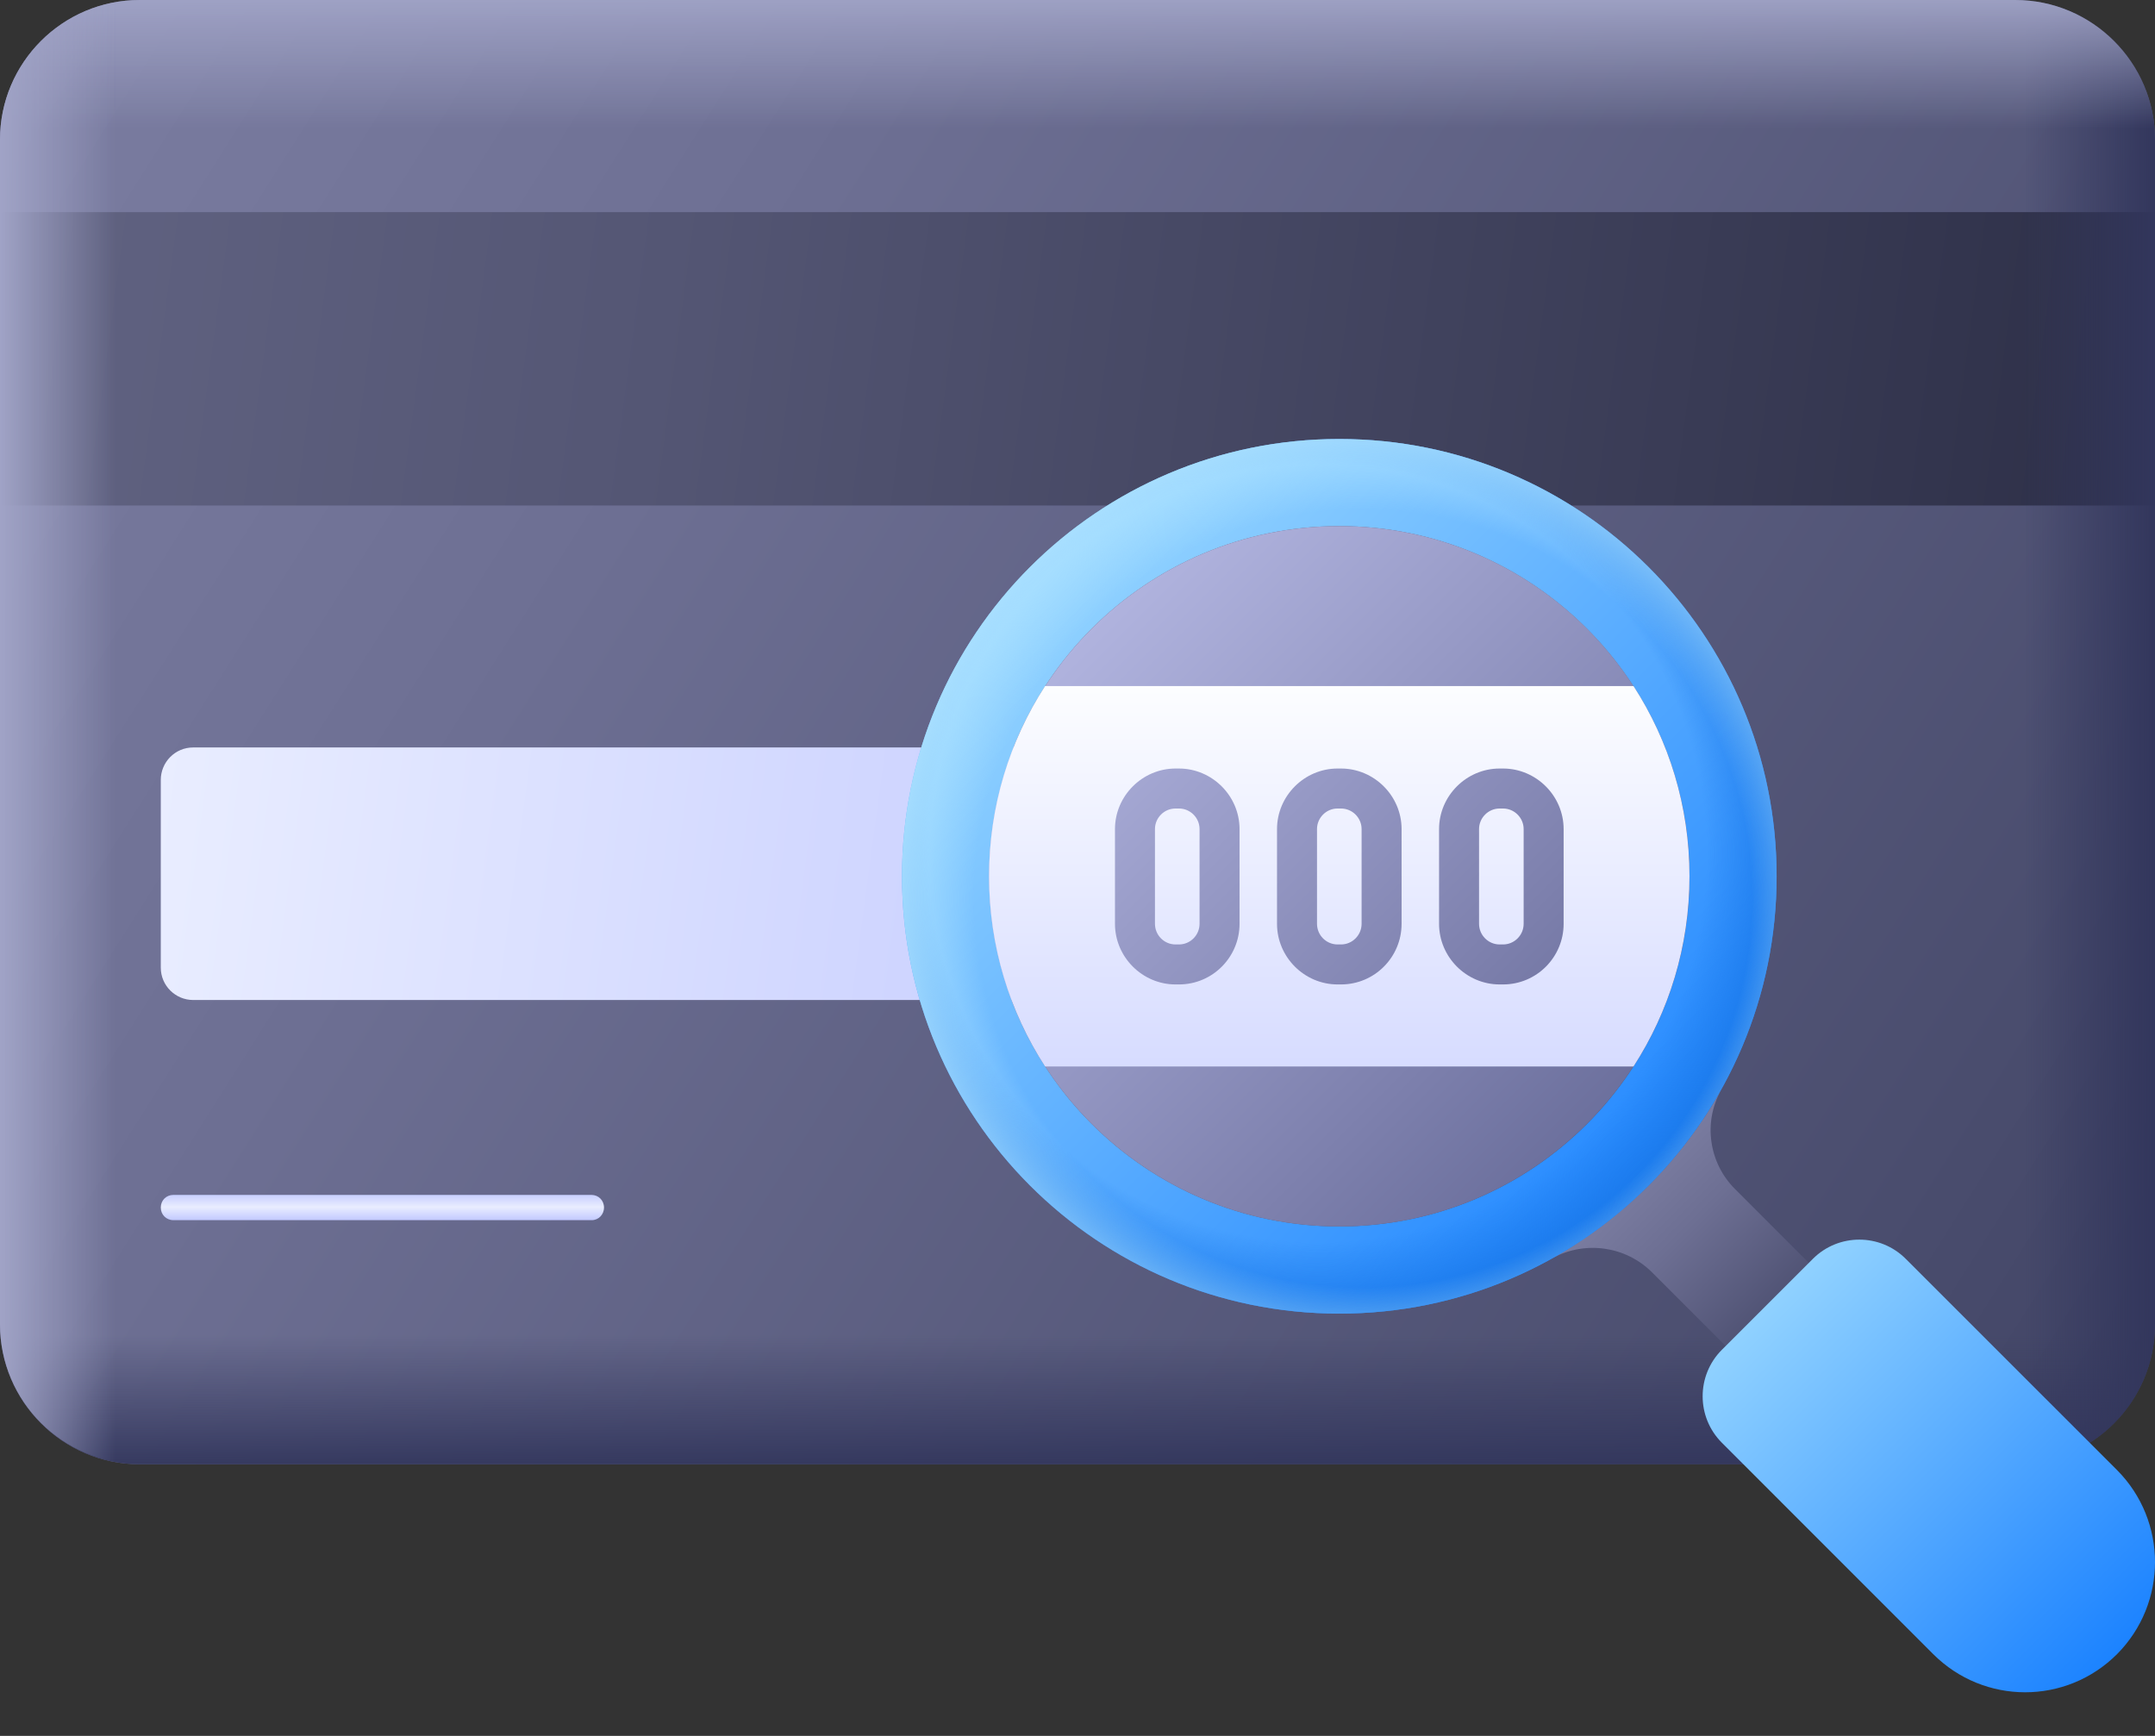 <svg width="36" height="29" viewBox="0 0 36 29" fill="none" xmlns="http://www.w3.org/2000/svg">
<rect x="0" y="0" width="36" height="29" fill="#333333" stroke="none"/>
<path d="M33.666 24.462H2.334C1.048 24.462 0 23.414 0 22.127V2.334C0 1.048 1.048 0 2.334 0H33.659C34.952 0 36 1.048 36 2.334V22.12C36 23.414 34.952 24.462 33.666 24.462Z" fill="url(#paint0_linear_1870_937)"/>
<path d="M0 3.544H36V8.445H0V3.544Z" fill="url(#paint1_linear_1870_937)"/>
<path d="M36 21.073V22.127C36 23.421 34.952 24.462 33.666 24.462H2.334C1.048 24.462 0 23.414 0 22.12V21.065H36V21.073Z" fill="url(#paint2_linear_1870_937)"/>
<path d="M33.363 24.462H33.666C34.959 24.462 36 23.414 36 22.127V2.334C36 1.048 34.952 0 33.666 0H33.363V24.462Z" fill="url(#paint3_linear_1870_937)"/>
<path d="M36 3.389V2.334C36 1.048 34.952 0 33.666 0H2.334C1.048 0 0 1.048 0 2.334V3.389H36Z" fill="url(#paint4_linear_1870_937)"/>
<path d="M2.637 0H2.334C1.048 0 0 1.048 0 2.334V22.12C0 23.414 1.048 24.455 2.334 24.455H2.637V0Z" fill="url(#paint5_linear_1870_937)"/>
<path d="M19.962 16.706H3.227C2.932 16.706 2.686 16.467 2.686 16.165V13.029C2.686 12.733 2.925 12.487 3.227 12.487H19.962C20.257 12.487 20.503 12.726 20.503 13.029V16.165C20.503 16.467 20.264 16.706 19.962 16.706Z" fill="url(#paint6_linear_1870_937)"/>
<path d="M9.886 20.384H2.897C2.777 20.384 2.686 20.292 2.686 20.173C2.686 20.053 2.777 19.962 2.897 19.962H9.879C9.998 19.962 10.09 20.053 10.09 20.173C10.09 20.292 9.998 20.384 9.886 20.384Z" fill="url(#paint7_linear_1870_937)"/>
<path d="M28.751 18.211C28.448 18.752 28.547 19.434 28.99 19.87L30.22 21.101L28.828 22.486L27.598 21.256C27.162 20.82 26.487 20.721 25.938 21.016C26.508 20.693 27.049 20.292 27.534 19.807C28.027 19.322 28.427 18.78 28.751 18.211Z" fill="url(#paint8_linear_1870_937)"/>
<path d="M22.373 7.334C18.337 7.334 15.068 10.604 15.068 14.639C15.068 18.675 18.337 21.945 22.373 21.945C26.409 21.945 29.679 18.675 29.679 14.639C29.679 10.604 26.409 7.334 22.373 7.334ZM22.373 20.489C19.139 20.489 16.523 17.867 16.523 14.639C16.523 11.405 19.146 8.789 22.373 8.789C25.608 8.789 28.223 11.412 28.223 14.639C28.223 17.874 25.608 20.489 22.373 20.489Z" fill="url(#paint9_linear_1870_937)"/>
<path d="M22.373 7.334C18.337 7.334 15.068 10.604 15.068 14.639C15.068 18.675 18.337 21.945 22.373 21.945C26.409 21.945 29.679 18.675 29.679 14.639C29.679 10.604 26.409 7.334 22.373 7.334ZM22.373 20.489C19.139 20.489 16.523 17.867 16.523 14.639C16.523 11.405 19.146 8.789 22.373 8.789C25.608 8.789 28.223 11.412 28.223 14.639C28.223 17.874 25.608 20.489 22.373 20.489Z" fill="url(#paint10_radial_1870_937)"/>
<path d="M22.373 7.334C18.337 7.334 15.068 10.604 15.068 14.639C15.068 18.675 18.337 21.945 22.373 21.945C26.409 21.945 29.679 18.675 29.679 14.639C29.679 10.604 26.409 7.334 22.373 7.334ZM22.373 20.489C19.139 20.489 16.523 17.867 16.523 14.639C16.523 11.405 19.146 8.789 22.373 8.789C25.608 8.789 28.223 11.412 28.223 14.639C28.223 17.874 25.608 20.489 22.373 20.489Z" fill="url(#paint11_radial_1870_937)"/>
<path d="M35.367 24.56L31.837 21.031C31.409 20.602 30.712 20.602 30.284 21.031L28.765 22.549C28.336 22.978 28.336 23.674 28.765 24.103L32.294 27.633C33.145 28.484 34.516 28.484 35.367 27.633C36.211 26.782 36.211 25.411 35.367 24.56Z" fill="url(#paint12_linear_1870_937)"/>
<path d="M22.373 8.789C19.139 8.789 16.523 11.412 16.523 14.639C16.523 17.873 19.146 20.489 22.373 20.489C25.608 20.489 28.223 17.866 28.223 14.639C28.223 11.405 25.608 8.789 22.373 8.789Z" fill="url(#paint13_linear_1870_937)"/>
<path d="M28.223 14.639C28.223 15.813 27.879 16.903 27.288 17.817H17.459C16.868 16.903 16.523 15.813 16.523 14.639C16.523 13.465 16.868 12.375 17.459 11.461H27.288C27.879 12.375 28.223 13.465 28.223 14.639Z" fill="url(#paint14_linear_1870_937)"/>
<path d="M19.695 16.446H19.638C19.083 16.446 18.626 15.989 18.626 15.433V13.851C18.626 13.296 19.083 12.839 19.638 12.839H19.695C20.25 12.839 20.707 13.296 20.707 13.851V15.433C20.707 15.989 20.257 16.446 19.695 16.446ZM19.638 13.507C19.448 13.507 19.294 13.662 19.294 13.851V15.433C19.294 15.623 19.448 15.778 19.638 15.778H19.695C19.884 15.778 20.039 15.623 20.039 15.433V13.851C20.039 13.662 19.884 13.507 19.695 13.507H19.638ZM22.402 16.446H22.345C21.79 16.446 21.333 15.989 21.333 15.433V13.851C21.333 13.296 21.79 12.839 22.345 12.839H22.402C22.957 12.839 23.414 13.296 23.414 13.851V15.433C23.414 15.989 22.964 16.446 22.402 16.446ZM22.345 13.507C22.155 13.507 22.001 13.662 22.001 13.851V15.433C22.001 15.623 22.155 15.778 22.345 15.778H22.402C22.591 15.778 22.746 15.623 22.746 15.433V13.851C22.746 13.662 22.591 13.507 22.402 13.507H22.345ZM25.109 16.446H25.052C24.497 16.446 24.04 15.989 24.04 15.433V13.851C24.04 13.296 24.497 12.839 25.052 12.839H25.109C25.664 12.839 26.121 13.296 26.121 13.851V15.433C26.121 15.989 25.671 16.446 25.109 16.446ZM25.052 13.507C24.863 13.507 24.708 13.662 24.708 13.851V15.433C24.708 15.623 24.863 15.778 25.052 15.778H25.109C25.298 15.778 25.453 15.623 25.453 15.433V13.851C25.453 13.662 25.298 13.507 25.109 13.507H25.052Z" fill="url(#paint15_linear_1870_937)"/>
<defs>
<linearGradient id="paint0_linear_1870_937" x1="-0.131" y1="0.752" x2="35.487" y2="23.3" gradientUnits="userSpaceOnUse">
<stop stop-color="#7B7DA1"/>
<stop offset="0.31" stop-color="#6D6F93"/>
<stop offset="0.899" stop-color="#494C6D"/>
<stop offset="1" stop-color="#424566"/>
</linearGradient>
<linearGradient id="paint1_linear_1870_937" x1="-0.086" y1="3.559" x2="35.921" y2="8.41" gradientUnits="userSpaceOnUse">
<stop stop-color="#616382"/>
<stop offset="0.31" stop-color="#545674"/>
<stop offset="0.899" stop-color="#33354E"/>
<stop offset="1" stop-color="#2D2F47"/>
</linearGradient>
<linearGradient id="paint2_linear_1870_937" x1="18" y1="24.627" x2="18" y2="22.304" gradientUnits="userSpaceOnUse">
<stop stop-color="#32365C"/>
<stop offset="1" stop-color="#32365C" stop-opacity="0"/>
</linearGradient>
<linearGradient id="paint3_linear_1870_937" x1="36.033" y1="12.23" x2="33.795" y2="12.23" gradientUnits="userSpaceOnUse">
<stop stop-color="#32365C"/>
<stop offset="1" stop-color="#32365C" stop-opacity="0"/>
</linearGradient>
<linearGradient id="paint4_linear_1870_937" x1="18" y1="-0.166" x2="18" y2="2.156" gradientUnits="userSpaceOnUse">
<stop stop-color="#A1A4C7"/>
<stop offset="1" stop-color="#A1A4C7" stop-opacity="0"/>
</linearGradient>
<linearGradient id="paint5_linear_1870_937" x1="-0.033" y1="12.23" x2="1.928" y2="12.23" gradientUnits="userSpaceOnUse">
<stop stop-color="#A1A4C7"/>
<stop offset="1" stop-color="#A1A4C7" stop-opacity="0"/>
</linearGradient>
<linearGradient id="paint6_linear_1870_937" x1="2.592" y1="13.385" x2="20.517" y2="15.8" gradientUnits="userSpaceOnUse">
<stop stop-color="#E9EDFF"/>
<stop offset="1" stop-color="#C4CBFF"/>
</linearGradient>
<linearGradient id="paint7_linear_1870_937" x1="6.391" y1="19.934" x2="6.391" y2="20.374" gradientUnits="userSpaceOnUse">
<stop stop-color="#C4CBFF"/>
<stop offset="0.525" stop-color="#E9EDFF"/>
<stop offset="1" stop-color="#C4CBFF"/>
</linearGradient>
<linearGradient id="paint8_linear_1870_937" x1="27.3" y1="19.565" x2="30.252" y2="22.517" gradientUnits="userSpaceOnUse">
<stop stop-color="#7B7DA1"/>
<stop offset="0.31" stop-color="#6D6F93"/>
<stop offset="0.899" stop-color="#494C6D"/>
<stop offset="1" stop-color="#424566"/>
</linearGradient>
<linearGradient id="paint9_linear_1870_937" x1="16.316" y1="8.584" x2="28.137" y2="20.405" gradientUnits="userSpaceOnUse">
<stop stop-color="#A1DDFF"/>
<stop offset="1" stop-color="#1C83FF"/>
</linearGradient>
<radialGradient id="paint10_radial_1870_937" cx="0" cy="0" r="1" gradientUnits="userSpaceOnUse" gradientTransform="translate(22.017 14.256) scale(7.907)">
<stop offset="0.819" stop-color="#1977E8" stop-opacity="0"/>
<stop offset="1" stop-color="#1977E8"/>
</radialGradient>
<radialGradient id="paint11_radial_1870_937" cx="0" cy="0" r="1" gradientUnits="userSpaceOnUse" gradientTransform="translate(22.766 15.006) scale(7.907)">
<stop offset="0.819" stop-color="#ABE1FF" stop-opacity="0"/>
<stop offset="1" stop-color="#ABE1FF"/>
</radialGradient>
<linearGradient id="paint12_linear_1870_937" x1="28.655" y1="20.922" x2="35.361" y2="27.628" gradientUnits="userSpaceOnUse">
<stop stop-color="#A1DDFF"/>
<stop offset="1" stop-color="#1C83FF"/>
</linearGradient>
<linearGradient id="paint13_linear_1870_937" x1="17.834" y1="10.102" x2="27.034" y2="19.301" gradientUnits="userSpaceOnUse">
<stop stop-color="#B3B6E1"/>
<stop offset="0.737" stop-color="#7D80AD"/>
<stop offset="1" stop-color="#686C99"/>
</linearGradient>
<linearGradient id="paint14_linear_1870_937" x1="22.372" y1="11.489" x2="22.372" y2="17.761" gradientUnits="userSpaceOnUse">
<stop stop-color="#FCFDFF"/>
<stop offset="1" stop-color="#D7DCFF"/>
</linearGradient>
<linearGradient id="paint15_linear_1870_937" x1="18.104" y1="10.371" x2="26.435" y2="18.702" gradientUnits="userSpaceOnUse">
<stop stop-color="#B3B6E1"/>
<stop offset="0.737" stop-color="#7D80AD"/>
<stop offset="1" stop-color="#686C99"/>
</linearGradient>
</defs>
</svg>
